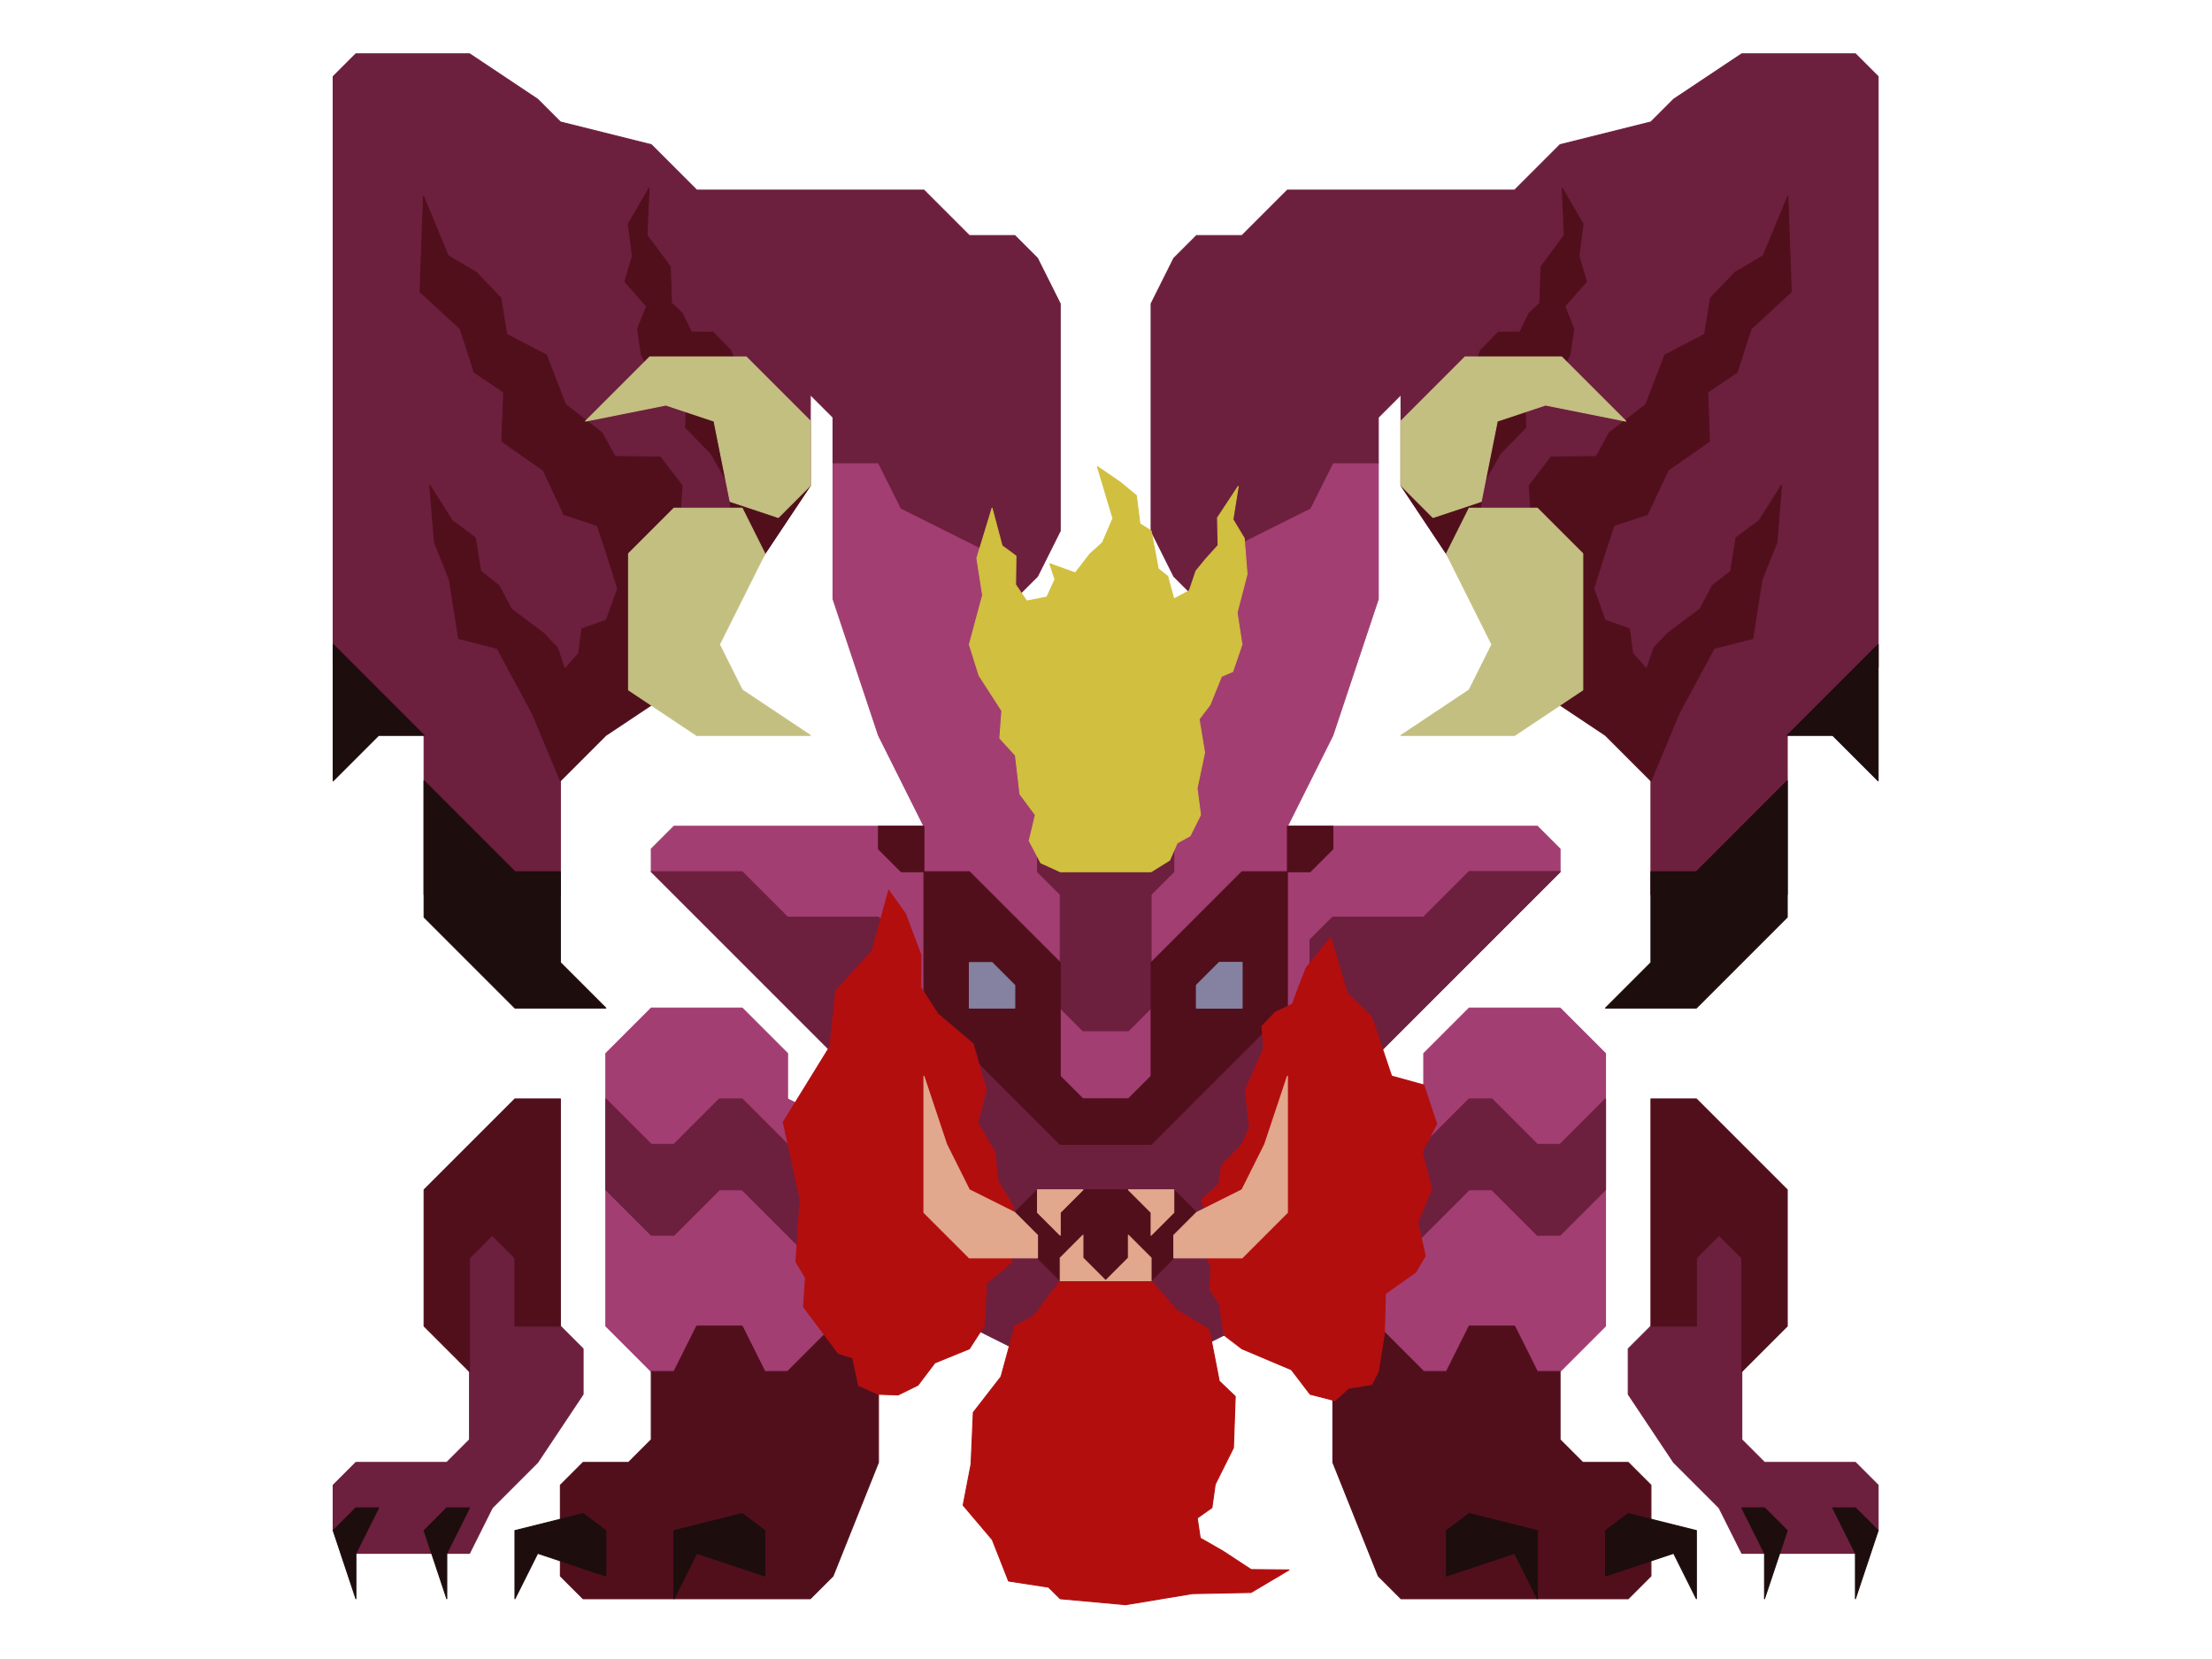 <?xml version="1.0" encoding="UTF-8" standalone="no"?>
<!DOCTYPE svg PUBLIC "-//W3C//DTD SVG 1.1//EN" "http://www.w3.org/Graphics/SVG/1.1/DTD/svg11.dtd">
<svg width="100%" height="100%" viewBox="0 0 4634 3475" version="1.1" xmlns="http://www.w3.org/2000/svg" xmlns:xlink="http://www.w3.org/1999/xlink" xml:space="preserve" xmlns:serif="http://www.serif.com/" style="fill-rule:evenodd;clip-rule:evenodd;stroke-linecap:round;stroke-linejoin:round;stroke-miterlimit:1.5;">
    <g transform="matrix(2.083,0,0,2.083,0,0)">
        <g transform="matrix(1,0,0,1,-30.5,-14.441)">
            <g id="Layer10">
                <path d="M868.3,479.85L914,479.85L1028.25,548.4L1051.1,639.8L1233.9,639.8L1256.75,548.4L1371,479.85L1416.7,479.85L1416.7,616.95L1371,754.05L1325.3,845.45L1576.65,845.45L1599.5,868.3L1599.5,891.15L1530.95,936.85L1393.85,1051.1L1416.7,1154.75L1462.4,1119.65L1462.4,1073.95L1508.1,1028.25L1599.5,1028.25L1645.2,1073.95L1645.2,1348.15L1599.5,1393.85L1462.4,1393.85L1348.15,1279.6L1142.5,1256.75L936.85,1279.6L822.6,1393.85L685.5,1393.85L639.8,1348.15L639.8,1073.95L685.5,1028.25L776.9,1028.25L822.6,1073.95L822.6,1119.65L868.3,1142.5L891.15,1051.1L754.05,914L685.5,891.15L685.5,868.3L708.35,845.45L959.7,845.45L914,754.05L868.3,616.95L868.3,479.85Z" style="fill:rgb(162,62,114);stroke:rgb(162,62,114);stroke-width:1px;"/>
            </g>
        </g>
        <g id="Layer16">
            <g transform="matrix(1,0,0,1,-30.5,-14.441)">
                <path d="M1096.8,548.4L1073.95,594.1L1051.1,616.95L1028.25,571.25L936.85,525.55L914,479.85L868.3,479.85L868.3,388.45L868.3,434.15L845.45,411.3L845.45,502.7L708.35,708.35L616.95,708.35L594.1,799.75L594.1,914L457,914L457,754.05L365.6,685.5L365.6,91.4L388.45,68.55L502.7,68.55L571.25,114.25L594.1,137.1L685.5,159.95L731.2,205.65L959.7,205.65L1005.4,251.35L1051.1,251.35L1073.95,274.2L1096.8,319.9L1096.8,548.4Z" style="fill:rgb(109,31,62);stroke:rgb(109,31,62);stroke-width:1px;"/>
            </g>
            <g transform="matrix(-1,0,0,1,2254.5,-14.441)">
                <path d="M1096.8,548.4L1073.95,594.1L1051.1,616.95L1028.25,571.25L936.85,525.55L914,479.85L868.3,479.85L868.3,388.45L868.3,434.15L845.45,411.3L845.45,502.7L708.35,708.35L616.95,708.35L594.1,799.75L594.1,914L457,914L457,754.05L365.6,685.5L365.6,91.4L388.45,68.55L502.7,68.55L571.25,114.25L594.1,137.1L685.5,159.95L731.2,205.65L959.7,205.65L1005.4,251.35L1051.1,251.35L1073.95,274.2L1096.8,319.9L1096.8,548.4Z" style="fill:rgb(109,31,62);stroke:rgb(109,31,62);stroke-width:1px;"/>
            </g>
            <g transform="matrix(1,0,0,1,-30.5,-14.441)">
                <path d="M1073.95,891.15L1096.8,914L1096.8,982.55L1073.95,982.55L1073.95,1028.25L1096.8,1028.25L1119.65,1051.1L1165.35,1051.1L1188.2,1028.25L1211.05,1028.25L1211.05,982.55L1188.2,982.55L1188.2,914L1211.05,891.15L1211.05,868.3L1073.95,868.3L1073.95,891.15Z" style="fill:rgb(109,31,62);stroke:rgb(109,31,62);stroke-width:1px;"/>
            </g>
            <g transform="matrix(1,0,0,1,-30.5,-14.441)">
                <path d="M982.55,1302.45L1005.4,1325.3L1005.4,1348.15L1051.1,1371L1233.9,1371L1279.6,1348.15L1279.6,1325.3L1302.45,1302.45L1279.6,1302.45L1256.75,1256.75L1256.75,1233.9L1302.45,1211.05L1302.45,1051.1L1233.9,1051.1L1211.05,1096.8L1188.2,1096.8L1188.2,1119.65L1096.8,1119.65L1096.8,1096.8L1073.95,1096.8L1073.95,1051.1L982.55,1051.1L982.55,1211.05L1028.25,1233.9L1042.5,1256.75L1028.25,1279.6L982.55,1302.45Z" style="fill:rgb(109,31,62);stroke:rgb(109,31,62);stroke-width:1px;"/>
            </g>
            <g transform="matrix(1,0,0,1,-30.5,-14.441)">
                <path d="M845.45,1279.6L845.45,1188.2L776.9,1119.65L754.05,1119.65L708.35,1165.35L685.5,1165.35L639.8,1119.65L639.8,1211.05L685.5,1256.75L708.35,1256.75L754.05,1211.05L776.9,1211.05L845.45,1279.6Z" style="fill:rgb(109,31,62);stroke:rgb(109,31,62);stroke-width:1px;"/>
            </g>
            <g transform="matrix(-1,0,0,1,2254.5,-14.441)">
                <path d="M845.45,1279.6L845.45,1188.2L776.9,1119.65L754.05,1119.65L708.35,1165.35L685.5,1165.35L639.8,1119.65L639.8,1211.05L685.5,1256.75L708.35,1256.75L754.05,1211.05L776.9,1211.05L845.45,1279.6Z" style="fill:rgb(109,31,62);stroke:rgb(109,31,62);stroke-width:1px;"/>
            </g>
            <g transform="matrix(1,0,0,1,-30.5,-14.441)">
                <path d="M571.25,1233.9L578.353,1331.84L594.1,1348.15L616.95,1371L616.95,1416.7L571.25,1485.25L525.55,1530.95L502.7,1576.65L479.85,1576.65L388.45,1576.65L365.6,1553.8L365.6,1508.1L388.45,1485.25L479.85,1485.25L502.7,1462.4L502.7,1393.85L479.85,1348.15L479.85,1233.9L571.25,1233.9Z" style="fill:rgb(109,31,62);stroke:rgb(109,31,62);stroke-width:1px;"/>
            </g>
            <g transform="matrix(-1,0,0,1,2254.5,-14.441)">
                <path d="M571.25,1233.9L578.353,1331.84L594.1,1348.15L616.95,1371L616.95,1416.7L571.25,1485.25L525.55,1530.95L502.7,1576.65L479.85,1576.65L388.45,1576.65L365.6,1553.8L365.6,1508.1L388.45,1485.25L479.85,1485.25L502.7,1462.4L502.7,1393.85L479.85,1348.15L479.85,1233.9L571.25,1233.9Z" style="fill:rgb(109,31,62);stroke:rgb(109,31,62);stroke-width:1px;"/>
            </g>
            <g transform="matrix(1,0,0,1,-30.5,-14.441)">
                <path d="M936.85,1073.95L936.85,959.7L914,936.85L822.6,936.85L776.9,891.15L685.5,891.15L868.3,1073.95L936.85,1073.95Z" style="fill:rgb(109,31,62);stroke:rgb(109,31,62);stroke-width:1px;"/>
            </g>
            <g transform="matrix(-1,0,0,1,2254.5,-14.441)">
                <path d="M936.85,1073.95L936.85,959.7L914,936.85L822.6,936.85L776.9,891.15L685.5,891.15L868.3,1073.95L936.85,1073.95Z" style="fill:rgb(109,31,62);stroke:rgb(109,31,62);stroke-width:1px;"/>
            </g>
            <g transform="matrix(-1,0,0,1,2254.5,-14.441)">
                <path d="M936.85,1073.95L936.85,959.7L914,936.85L822.6,936.85L776.9,891.15L685.5,891.15L868.3,1073.95L936.85,1073.95Z" style="fill:rgb(109,31,62);stroke:rgb(109,31,62);stroke-width:1px;"/>
            </g>
        </g>
        <g id="Layer15">
            <g transform="matrix(1,0,0,1,-30.5,-14.441)">
                <path d="M936.85,1371L914,1416.7L914,1485.25L868.3,1599.5L845.45,1622.35L616.95,1622.35L594.1,1599.5L594.1,1530.95L594.1,1508.1L616.95,1485.25L662.65,1485.25L685.5,1462.4L685.5,1393.85L708.35,1393.85L731.2,1348.15L776.9,1348.15L799.75,1393.85L822.6,1393.85L868.3,1348.15L845.45,1279.6L868.3,1279.6L891.15,1371L936.85,1371Z" style="fill:rgb(81,15,28);stroke:rgb(81,15,28);stroke-width:1px;"/>
            </g>
            <g transform="matrix(1,0,0,1,-30.5,-14.441)">
                <path d="M1051.1,1233.9L1073.95,1211.05L1211.05,1211.05L1233.9,1233.9L1211.05,1279.6L1188.2,1302.45L1096.8,1302.45L1073.95,1279.6L1051.1,1233.9Z" style="fill:rgb(81,15,28);stroke:rgb(81,15,28);stroke-width:1px;"/>
            </g>
            <g transform="matrix(-1,0,0,1,2254.5,-14.441)">
                <path d="M936.85,1371L914,1416.7L914,1485.25L868.3,1599.5L845.45,1622.35L616.95,1622.35L594.1,1599.5L594.1,1530.95L594.1,1508.1L616.95,1485.25L662.65,1485.25L685.5,1462.4L685.5,1393.85L708.35,1393.85L731.2,1348.15L776.9,1348.15L799.75,1393.85L822.6,1393.85L868.3,1348.15L868.3,1302.45L845.45,1279.6L868.3,1279.6L891.15,1371L936.85,1371Z" style="fill:rgb(81,15,28);stroke:rgb(81,15,28);stroke-width:1px;"/>
            </g>
            <g transform="matrix(1,0,0,1,-30.5,-14.441)">
                <path d="M594.1,1348.15L594.1,1119.65L548.4,1119.65L502.7,1165.35L457,1211.05L457,1348.15L502.7,1393.85L502.7,1279.6L525.55,1256.75L548.4,1279.6L548.4,1348.15L594.1,1348.15Z" style="fill:rgb(81,15,28);stroke:rgb(81,15,28);stroke-width:1px;"/>
            </g>
            <g transform="matrix(-1,0,0,1,2254.5,-14.441)">
                <path d="M594.1,1348.15L594.1,1119.65L548.4,1119.65L502.7,1165.35L457,1211.05L457,1348.15L502.7,1393.85L502.7,1279.6L525.55,1256.75L548.4,1279.6L548.4,1348.15L594.1,1348.15Z" style="fill:rgb(81,15,28);stroke:rgb(81,15,28);stroke-width:1px;"/>
            </g>
            <g transform="matrix(1,0,0,1,-30.5,-14.441)">
                <path d="M594.1,799.75L565.788,731.847L530.524,666.494L491.703,656.621L482.497,597.598L467.429,559.883L462.742,502.348L485.122,537.854L508.523,555.272L513.922,588.986L532.259,603.36L544.697,626.883L577.179,651.246L591.146,666.062L598.451,687.474L612.503,671.513L615.678,646.906L640.26,638.177L651.754,606.422L640.048,569.478L631.248,542.97L597.65,531.896L576.848,487.371L535.215,458.32L537.022,408.793L507.458,388.896L493.332,345.129L452.985,307.956L456.393,211.613L481.163,271.673L509.492,288.363L534.185,314.108L540.132,350.68L580.11,371.518L599.221,421.253L635.817,449.512L649.128,473.587L694.465,474.049L716.507,502.866L714.779,528.587L726.397,544.079L708.35,708.35L639.8,754.05L594.1,799.75Z" style="fill:rgb(81,15,28);stroke:rgb(81,15,28);stroke-width:1px;"/>
            </g>
            <g transform="matrix(-1,0,0,1,2254.5,-14.441)">
                <path d="M594.1,799.75L565.788,731.847L530.524,666.494L491.703,656.621L482.497,597.598L467.429,559.883L462.742,502.348L485.122,537.854L508.523,555.272L513.922,588.986L532.259,603.36L544.697,626.883L577.179,651.246L591.146,666.062L598.451,687.474L612.503,671.513L615.678,646.906L640.26,638.177L651.754,606.422L640.048,569.478L631.248,542.97L597.65,531.896L576.848,487.371L535.215,458.32L537.022,408.793L507.458,388.896L493.332,345.129L452.985,307.956L456.393,211.613L481.163,271.673L509.492,288.363L534.185,314.108L540.132,350.68L580.11,371.518L599.221,421.253L635.817,449.512L649.128,473.587L694.465,474.049L716.507,502.866L714.779,528.587L726.397,544.079L708.35,708.35L639.8,754.05L594.1,799.75Z" style="fill:rgb(81,15,28);stroke:rgb(81,15,28);stroke-width:1px;"/>
            </g>
            <g transform="matrix(1,0,0,1,-30.5,-14.441)">
                <path d="M818.914,423.993L845.45,502.7L799.75,571.25L766.583,544.733L763.798,502.686L745.778,470.794L719.935,444.31L721.549,402.415L685.299,391.51L675.611,371.255L671.678,345.228L680.803,322.461L658.922,297.651L666.537,271.96L662.407,239.699L683.335,203.569L681.152,250.983L704.612,282.587L705.839,319.332L716.614,329.441L725.821,348.334L747.677,348.68L765.352,366.754L786.32,419.242L818.914,423.993Z" style="fill:rgb(81,15,28);stroke:rgb(81,15,28);stroke-width:1px;"/>
            </g>
            <g transform="matrix(-1,0,0,1,2254.5,-14.441)">
                <path d="M818.914,423.993L845.45,502.7L799.75,571.25L766.583,544.733L763.798,502.686L745.778,470.794L719.935,444.31L721.549,402.415L685.299,391.51L675.611,371.255L671.678,345.228L680.803,322.461L658.922,297.651L666.537,271.96L662.407,239.699L683.335,203.569L681.152,250.983L704.612,282.587L705.839,319.332L716.614,329.441L725.821,348.334L747.677,348.68L765.352,366.754L786.32,419.242L818.914,423.993Z" style="fill:rgb(81,15,28);stroke:rgb(81,15,28);stroke-width:1px;"/>
            </g>
            <g transform="matrix(1,0,0,1,-30.5,-14.441)">
                <path d="M1096.8,982.55L1096.8,1096.8L1119.65,1119.65L1142.5,1119.65L1142.5,1165.35L1096.8,1165.35L1051.1,1119.65L1005.4,1073.95L959.7,1028.25L959.7,891.15L936.85,891.15L914,868.3L914,845.45L959.7,845.45L959.7,891.15L1005.4,891.15L1096.8,982.55Z" style="fill:rgb(81,15,28);stroke:rgb(81,15,28);stroke-width:1px;"/>
            </g>
            <g transform="matrix(-1,0,0,1,2254.5,-14.441)">
                <path d="M1096.8,982.55L1096.8,1096.8L1119.65,1119.65L1142.5,1119.65L1142.5,1165.35L1096.8,1165.35L1051.1,1119.65L1005.4,1073.95L959.7,1028.25L959.7,891.15L936.85,891.15L914,868.3L914,845.45L959.7,845.45L959.7,891.15L1005.4,891.15L1096.8,982.55Z" style="fill:rgb(81,15,28);stroke:rgb(81,15,28);stroke-width:1px;"/>
            </g>
        </g>
        <g id="Layer14">
            <g transform="matrix(1,0,0,1,-30.5,-14.441)">
                <path d="M1013.9,1143.66L1022.36,1110.26L1009.22,1064.27L973.807,1034.27L956.54,1007.55L956.736,974.954L941.134,933.467L924.315,909.916L907.574,970.806L871.027,1010.9L865.118,1066.97L818.22,1143.01L835.198,1220.86L830.994,1283.47L840.568,1299.44L838.671,1328.84L873.775,1375.6L888.139,1380.11L894.082,1407.84L914,1416.7L933.77,1417.35L953.704,1407.59L970.713,1385.13L1005.4,1371L1020.48,1347.61L1022.67,1304.99L1047.43,1284.37L1051.1,1256.75L1049.83,1228.13L1034.43,1202.87L1031.06,1172.88L1013.9,1143.66Z" style="fill:rgb(178,14,14);stroke:rgb(178,14,14);stroke-width:1px;"/>
            </g>
            <g transform="matrix(-1,0,0,1,2254.5,-14.441)">
                <path d="M1005.4,1165.35L997.778,1147.98L1002.2,1110.93L983.613,1068.92L985.271,1046.57L971.85,1032.48L954.627,1024.29L949.842,1011.09L940.784,987.75L916.228,957.271L899.586,1013.05L874.852,1037.42L854.934,1096.7L822.6,1105.62L809.584,1144.79L824.242,1172.88L814.659,1210.27L828.677,1243.73L821.062,1277.47L830.594,1293.79L861.098,1315.41L862.218,1355.58L868.3,1393.85L874.955,1406.81L898.24,1410.64L911.919,1423.1L936.85,1416.7L955.711,1391.98L1005.4,1371L1023.58,1357.13L1028.25,1325.3L1037.86,1311.35L1036.58,1288.28L1051.1,1256.75L1042.14,1234.81L1046.19,1221.01L1028.77,1205.54L1025.9,1186.51L1005.4,1165.35Z" style="fill:rgb(178,14,14);stroke:rgb(178,14,14);stroke-width:1px;"/>
            </g>
            <g transform="matrix(1,0,0,1,-30.5,-14.441)">
                <path d="M1096.8,1302.45L1070.53,1337.7L1051.1,1348.15L1037.27,1399.05L1009.39,1434.99L1007.13,1486.98L999.152,1528.31L1028.49,1562.95L1044.85,1604.55L1085.02,1610.69L1096.8,1622.35L1162.59,1628.33L1229.73,1617.2L1288.71,1616.04L1326.88,1593.37L1288.74,1593.01L1260.6,1574.55L1237.61,1561.36L1234.6,1541.18L1249.35,1530.78L1252.67,1507.26L1271,1470.55L1272.82,1418.86L1256.75,1403.47L1246.67,1351.77L1213.33,1331.59L1188.2,1302.45L1096.8,1302.45Z" style="fill:rgb(178,14,14);stroke:rgb(178,14,14);stroke-width:1px;"/>
            </g>
        </g>
        <g id="Layer13">
            <g transform="matrix(1,0,0,1,-53.35,-14.441)">
                <path d="M822.6,571.25L776.9,662.65L799.75,708.35L868.3,754.05L754.05,754.05L685.5,708.35L685.5,571.25L731.2,525.55L799.75,525.55L822.6,571.25Z" style="fill:rgb(195,191,129);stroke:rgb(195,191,129);stroke-width:1px;"/>
            </g>
            <g transform="matrix(-1,0,0,1,2277.35,-14.441)">
                <path d="M822.6,571.25L776.9,662.65L799.75,708.35L868.3,754.05L754.05,754.05L685.5,708.35L685.5,571.25L731.2,525.55L799.75,525.55L822.6,571.25Z" style="fill:rgb(195,191,129);stroke:rgb(195,191,129);stroke-width:1px;"/>
            </g>
            <g transform="matrix(-0.707,0.707,-0.707,-0.707,1719.75,326.608)">
                <path d="M822.6,571.25L776.9,639.8L799.75,685.5L868.3,731.2L776.9,731.2L708.35,662.65L708.35,571.25L754.05,525.55L799.75,525.55L822.6,571.25Z" style="fill:rgb(195,191,129);stroke:rgb(195,191,129);stroke-width:1px;"/>
            </g>
            <g transform="matrix(0.707,0.707,0.707,-0.707,504.251,326.608)">
                <path d="M822.6,571.25L776.9,639.8L799.75,685.5L868.3,731.2L776.9,731.2L708.35,662.65L708.35,571.25L754.05,525.55L799.75,525.55L822.6,571.25Z" style="fill:rgb(195,191,129);stroke:rgb(195,191,129);stroke-width:1px;"/>
            </g>
        </g>
        <g id="Layer12">
            <g transform="matrix(1,0,0,1,-30.5,-14.441)">
                <path d="M457,799.75L548.4,891.15L594.1,891.15L594.1,982.55L639.8,1028.25L548.4,1028.25L502.7,982.55L457,936.85L457,799.75Z" style="fill:rgb(29,13,13);stroke:rgb(29,13,13);stroke-width:1px;"/>
            </g>
            <g transform="matrix(-1,0,0,1,2254.5,-14.441)">
                <path d="M457,799.75L548.4,891.15L594.1,891.15L594.1,982.55L639.8,1028.25L548.4,1028.25L502.7,982.55L457,936.85L457,799.75Z" style="fill:rgb(29,13,13);stroke:rgb(29,13,13);stroke-width:1px;"/>
            </g>
            <g transform="matrix(1,0,0,1,-30.5,-14.441)">
                <path d="M457,754.05L411.3,708.35L365.6,662.65L365.6,799.75L411.3,754.05L457,754.05Z" style="fill:rgb(29,13,13);stroke:rgb(29,13,13);stroke-width:1px;"/>
            </g>
            <g transform="matrix(-1,0,0,1,2254.5,-14.441)">
                <path d="M457,754.05L411.3,708.35L365.6,662.65L365.6,799.75L411.3,754.05L457,754.05Z" style="fill:rgb(29,13,13);stroke:rgb(29,13,13);stroke-width:1px;"/>
            </g>
            <g transform="matrix(1,0,0,1,-30.5,-14.441)">
                <path d="M799.75,1599.5L799.75,1553.8L776.9,1536.66L708.35,1553.8L708.35,1622.35L731.2,1576.65L799.75,1599.5Z" style="fill:rgb(29,13,13);stroke:rgb(29,13,13);stroke-width:1px;"/>
            </g>
            <g transform="matrix(-1,0,0,1,2254.5,-14.441)">
                <path d="M799.75,1599.5L799.75,1553.8L776.9,1536.66L708.35,1553.8L708.35,1622.35L731.2,1576.65L799.75,1599.5Z" style="fill:rgb(29,13,13);stroke:rgb(29,13,13);stroke-width:1px;"/>
            </g>
            <g transform="matrix(1,0,0,1,-190.45,-14.441)">
                <path d="M799.75,1599.5L799.75,1553.8L776.9,1536.66L708.35,1553.8L708.35,1622.35L731.2,1576.65L799.75,1599.5Z" style="fill:rgb(29,13,13);stroke:rgb(29,13,13);stroke-width:1px;"/>
            </g>
            <g transform="matrix(-1,0,0,1,2414.45,-14.441)">
                <path d="M799.75,1599.5L799.75,1553.8L776.9,1536.66L708.35,1553.8L708.35,1622.35L731.2,1576.65L799.75,1599.5Z" style="fill:rgb(29,13,13);stroke:rgb(29,13,13);stroke-width:1px;"/>
            </g>
            <g transform="matrix(1,0,0,1,-30.5,-14.441)">
                <path d="M388.45,1622.35L388.45,1576.65L411.3,1530.95L388.45,1530.95L365.6,1553.8L388.45,1622.35Z" style="fill:rgb(29,13,13);stroke:rgb(29,13,13);stroke-width:1px;"/>
            </g>
            <g transform="matrix(-1,0,0,1,2254.5,-14.441)">
                <path d="M388.45,1622.35L388.45,1576.65L411.3,1530.95L388.45,1530.95L365.6,1553.8L388.45,1622.35Z" style="fill:rgb(29,13,13);stroke:rgb(29,13,13);stroke-width:1px;"/>
            </g>
            <g transform="matrix(1,0,0,1,60.9,-14.441)">
                <path d="M388.45,1622.35L388.45,1576.65L411.3,1530.95L388.45,1530.95L365.6,1553.8L388.45,1622.35Z" style="fill:rgb(29,13,13);stroke:rgb(29,13,13);stroke-width:1px;"/>
            </g>
            <g transform="matrix(-1,0,0,1,2163.1,-14.441)">
                <path d="M388.45,1622.35L388.45,1576.65L411.3,1530.95L388.45,1530.95L365.6,1553.8L388.45,1622.35Z" style="fill:rgb(29,13,13);stroke:rgb(29,13,13);stroke-width:1px;"/>
            </g>
        </g>
        <g id="Layer11">
            <g transform="matrix(1,0,0,1,-53.35,31.259)">
                <path d="M1211.05,1211.05L1233.9,1188.2L1233.9,1165.35L1188.2,1165.35L1211.05,1188.2L1211.05,1211.05Z" style="fill:rgb(225,168,141);stroke:rgb(225,168,141);stroke-width:1px;"/>
            </g>
            <g transform="matrix(1,0,0,1,-30.5,31.259)">
                <path d="M1188.2,1233.9L1165.35,1211.05L1165.35,1233.9L1142.5,1256.75L1119.65,1233.9L1119.65,1211.05L1096.8,1233.9L1096.8,1256.75L1188.2,1256.75L1188.2,1233.9Z" style="fill:rgb(225,168,141);stroke:rgb(225,168,141);stroke-width:1px;"/>
            </g>
            <g transform="matrix(1,0,0,1,-7.65,31.259)">
                <path d="M1096.8,1165.35L1051.1,1165.35L1051.1,1188.2L1073.95,1211.05L1073.95,1188.2L1096.8,1165.35Z" style="fill:rgb(225,168,141);stroke:rgb(225,168,141);stroke-width:1px;"/>
            </g>
            <g transform="matrix(1,0,0,1,-7.65,8.409)">
                <path d="M1051.1,1256.75L1051.1,1233.9L1028.25,1211.05L982.55,1188.2L959.7,1142.5L936.85,1073.95L936.85,1211.05L982.55,1256.75L1051.1,1256.75Z" style="fill:rgb(225,168,141);stroke:rgb(225,168,141);stroke-width:1px;"/>
            </g>
            <g transform="matrix(-1,0,0,1,2231.65,8.409)">
                <path d="M1051.1,1256.75L1051.1,1233.9L1028.25,1211.05L982.55,1188.2L959.7,1142.5L936.85,1073.95L936.85,1211.05L982.55,1256.75L1051.1,1256.75Z" style="fill:rgb(225,168,141);stroke:rgb(225,168,141);stroke-width:1px;"/>
            </g>
        </g>
        <g transform="matrix(1,0,0,1,-30.5,-14.441)">
            <g id="Layer8">
                <path d="M1096.8,891.15L1077.32,882.25L1065.59,860.074L1071.82,834L1056.33,813.114L1051.76,774.104L1036.06,756.886L1038.09,729.289L1015.19,693.806L1005.4,662.65L1018.74,613.133L1012.96,575.794L1028.25,525.55L1038.32,563.38L1052.29,573.635L1051.89,602.449L1063.02,618.938L1083.38,614.944L1091.54,597.184L1086.36,581.416L1112,590.668L1126.61,571.693L1139.32,560.191L1149.81,535.789L1134.21,483.721L1157.06,499.382L1173.34,512.838L1176.91,541.185L1188.2,548.4L1195.36,586.457L1204.92,594.169L1211.05,616.95L1226.65,608.549L1233.34,588.745L1243.03,576.863L1255.62,562.913L1254.99,535.209L1275.83,503.622L1270.48,536.885L1281.83,555.83L1284.7,591.935L1274.66,630.555L1279.6,662.65L1270.28,689.817L1258.94,694.713L1247.41,723.328L1236.46,737.712L1241.99,771.314L1234.41,807.39L1237.91,834L1227.42,855.024L1214.38,862.264L1206.82,879.544L1188.2,891.15L1096.8,891.15Z" style="fill:rgb(209,191,63);stroke:rgb(209,191,63);stroke-width:1px;"/>
            </g>
        </g>
        <g id="Layer9">
            <g transform="matrix(-3.06162e-16,-1,-1,3.06162e-16,2231.65,2247.71)">
                <path d="M1233.9,1028.25L1233.9,1005.4L1233.9,982.55L1279.6,982.55L1279.6,1005.4L1256.75,1028.25L1233.9,1028.25Z" style="fill:rgb(132,130,160);stroke:rgb(132,130,160);stroke-width:1px;"/>
            </g>
            <g transform="matrix(1,0,0,1,-30.5,-14.441)">
                <path d="M1051.1,1028.25L1051.1,1005.4L1028.25,982.55L1005.4,982.55L1005.4,1028.25L1051.1,1028.25Z" style="fill:rgb(132,130,160);stroke:rgb(132,130,160);stroke-width:1px;"/>
            </g>
            <g transform="matrix(-1,0,0,1,2254.5,-14.441)">
                <path d="M1051.1,1028.25L1051.1,1005.4L1028.25,982.55L1005.4,982.55L1005.4,1028.25L1051.1,1028.25Z" style="fill:rgb(132,130,160);stroke:rgb(132,130,160);stroke-width:1px;"/>
            </g>
        </g>
    </g>
</svg>
